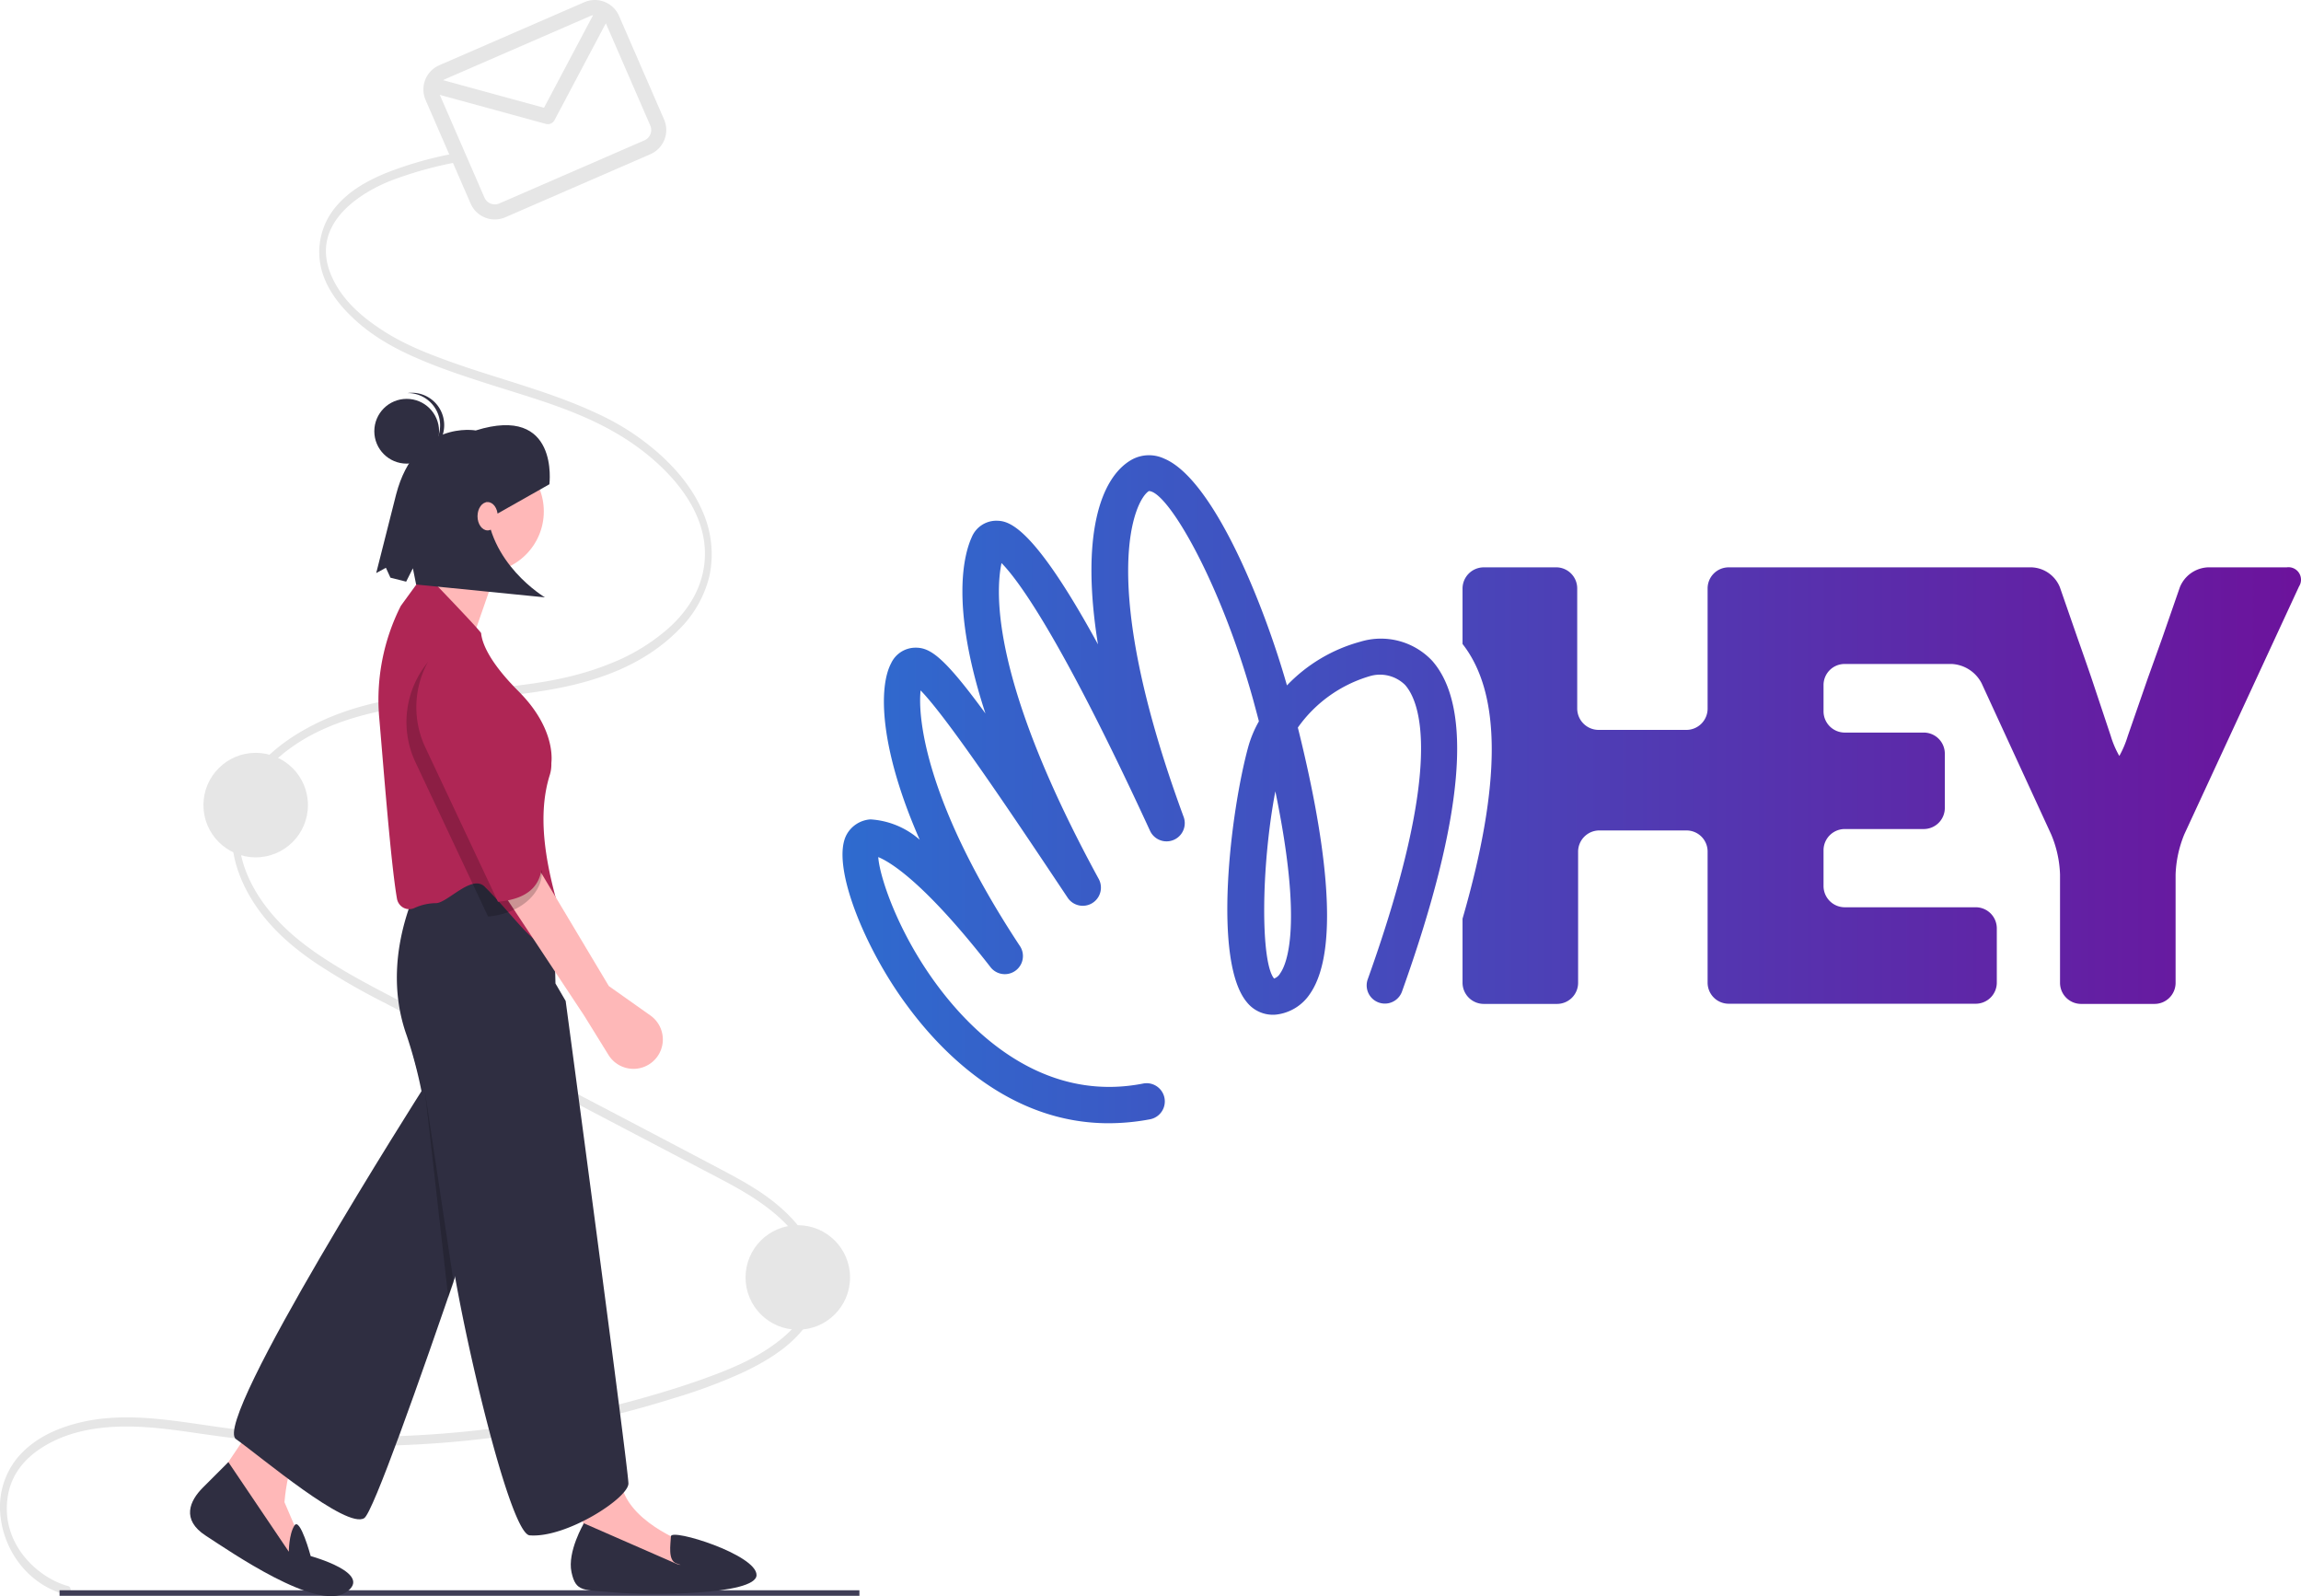 <svg xmlns="http://www.w3.org/2000/svg" xmlns:xlink="http://www.w3.org/1999/xlink" data-name="Layer 1" width="932.161" height="646.623" viewBox="0 0 932.161 646.623"><defs><linearGradient id="ae928bff-3575-4039-8931-1ea5500585a1-1110" x1="10.07" y1="883.098" x2="23.03" y2="883.098" gradientTransform="matrix(46.94, 0, 0, -24.447, -11.229, 22034.262)" gradientUnits="userSpaceOnUse"><stop offset="0" stop-color="#2d6dd0" data-darkreader-inline-stopcolor="" style="--darkreader-inline-stopcolor: #2457a6;"/><stop offset="0.99" stop-color="#6c139c" data-darkreader-inline-stopcolor="" style="--darkreader-inline-stopcolor: #560f7d;"/></linearGradient><linearGradient id="ab16e020-95e2-4019-a7f2-352f369779da-1111" x1="14.383" y1="889.089" x2="32.061" y2="889.089" gradientTransform="matrix(34.411, 0, 0, -37.396, -33.411, 33695.057)" xlink:href="#ae928bff-3575-4039-8931-1ea5500585a1-1110"/></defs><path d="M161.523,769.214c-12.471-3.368-27.649-17.378-24.399-36.634,1.612-9.55,7.797-15.732,14.21-19.729,8.871-5.529,18.974-7.613,28.71-8.139,11.23-.607,22.447.924,33.593,2.543,11.003,1.598,22.008,3.029,33.06,3.903a426.18,426.18,0,0,0,129.036-9.581q15.65-3.612,31.113-8.474a213.747,213.747,0,0,0,28.579-10.681c12.256-5.884,32.187-17.334,30.562-38.539-.862-11.244-7.483-20.224-14.162-26.48-8.075-7.565-17.42-12.542-26.572-17.375-42.57-22.482-85.224-44.696-127.836-67.042-9.945-5.215-19.956-10.291-29.608-16.403-9.036-5.722-18.031-12.369-25.303-21.559-6.352-8.027-12.027-18.803-11.827-30.85.166-9.99,4.712-18.468,10.28-24.804,13.785-15.686,33.286-22.046,50.91-25.378,21.897-4.139,44.11-4.118,66.021-8.114,17.692-3.227,36.595-9.457,50.984-24.056a45.6,45.6,0,0,0,12.429-21.715,42.678,42.678,0,0,0-2.556-25.768c-3.898-9.31-10.115-16.726-16.652-22.798A99.914,99.914,0,0,0,376.84,294.667c-19.433-9.26-39.868-14.082-59.773-21.188-9.762-3.485-19.623-7.307-28.688-13.293-7.68-5.072-16.046-11.908-20.318-22.074-8.816-20.975,12.215-33.475,24.132-38.211a155.156,155.156,0,0,1,24.941-7.14c1.797-.386,1.034-3.973-.754-3.589a149.217,149.217,0,0,0-26.191,7.648c-7.186,2.986-14.601,6.909-20.245,13.662a28.438,28.438,0,0,0-6.426,22.235c1.495,10.064,7.994,17.818,14.098,23.435,8.072,7.428,17.275,12.278,26.605,16.232,9.827,4.164,19.863,7.41,29.895,10.593,20.047,6.361,40.993,12.03,59.09,25.566,12.659,9.469,29.857,27.223,25.646,49.229-1.869,9.769-7.546,17.406-13.671,23.024a79.603,79.603,0,0,1-24.484,14.887c-40.103,16.139-84.238,4.598-123.308,26.518-13.284,7.453-29.419,21.023-29.549,42.374-.067,11.091,4.378,21.264,9.875,29.304,6.583,9.63,15.108,16.751,23.781,22.703a276.82,276.82,0,0,0,28.399,16.442q16.031,8.42,32.069,16.818l64.884,34.026,32.238,16.906c9.839,5.16,19.931,10.109,28.877,17.683,7.325,6.202,15.979,16.376,15.232,29.01-.594,10.033-7.259,17.274-13.349,22.115-7.887,6.268-16.746,10.323-25.561,13.692-10.167,3.886-20.502,7.11-30.856,10.008a416.592,416.592,0,0,1-64.737,12.671,425.692,425.692,0,0,1-65.765,2.451q-16.637-.67-33.223-2.662c-11.398-1.373-22.746-3.488-34.173-4.426-10.336-.849-20.771-.652-30.95,2.076-8.499,2.278-17.478,6.337-23.93,14.259a31.543,31.543,0,0,0-6.696,21.305,38.256,38.256,0,0,0,7.843,21.112,35.489,35.489,0,0,0,18.972,12.736c1.782.481,2.543-3.105.754-3.589Z" transform="translate(-133.919 -126.689)" fill="#e6e6e6" data-darkreader-inline-fill="" style="--darkreader-inline-fill: #26292b;"/><rect x="24.129" y="644.224" width="324.033" height="2.241" fill="#3f3d56" data-darkreader-inline-fill="" style="--darkreader-inline-fill: #323145;"/><circle cx="323.2" cy="517.502" r="21.168" fill="#e6e6e6" data-darkreader-inline-fill="" style="--darkreader-inline-fill: #d8d5d0;"/><circle cx="103.581" cy="326.148" r="21.168" fill="#e6e6e6" data-darkreader-inline-fill="" style="--darkreader-inline-fill: #d8d5d0;"/><path d="M276.9,686.827s-18.298,24.791-22.43,28.923-5.312,19.478-5.312,19.478l7.083,16.527-4.132,8.264-31.874-31.874,34.235-50.762Z" transform="translate(-133.919 -126.689)" fill="#ffb8b8" data-darkreader-inline-fill="" style="--darkreader-inline-fill: #ff9a9a;"/><path d="M354.814,535.131S288.583,736.945,281.5,741.667s-41.966-24.917-52-32,75.734-141.832,75.734-141.832c-13.576-44.269-7.084-54.544-7.084-54.544Z" transform="translate(-133.919 -126.689)" fill="#2f2e41" data-darkreader-inline-fill="" style="--darkreader-inline-fill: #262534;"/><path d="M250.929,755.297s-0-7.083,2.28-10.618,6.574,12.388,6.574,12.388,25.971,7.083,14.166,14.756-46.63-16.527-56.665-23.02-6.493-14.166-1.181-19.478l10.329-10.329Z" transform="translate(-133.919 -126.689)" fill="#2f2e41" data-darkreader-inline-fill="" style="--darkreader-inline-fill: #c5c0b8;"/><path d="M376.063,699.813s5.312,15.347,10.034,30.103,27.152,22.43,27.152,22.43l4.132,10.625L404.986,768.873l-36.006-8.854s1.181-11.805,1.181-15.937-18.888-38.957-18.888-38.957Z" transform="translate(-133.919 -126.689)" fill="#ffb8b8" data-darkreader-inline-fill="" style="--darkreader-inline-fill: #ff9a9a;"/><circle cx="195.514" cy="207.165" r="24.791" fill="#ffb8b8" data-darkreader-inline-fill="" style="--darkreader-inline-fill: #ff9a9a;"/><path d="M315.857,346.839c0,3.542-17.708,30.693-17.708,30.693l25.941,11.578,11.836-34.008Z" transform="translate(-133.919 -126.689)" fill="#ffb8b8" data-darkreader-inline-fill="" style="--darkreader-inline-fill: #ff9a9a;"/><path d="M339.467,476.106A18.61,18.61,0,0,1,358.165,494.244l.781,30.853,4.132,7.083S388.5,721.765,388.5,727.667s-25.244,22.181-40,21c-7.3-.584-23.667-67.65-30.161-104.367-4.623-26.139-9.135-54.586-13.666-75.586a186.643,186.643,0,0,0-5.933-22.369c-12.986-36.006,9.444-70.241,9.444-70.241h31.284Z" transform="translate(-133.919 -126.689)" fill="#2f2e41" data-darkreader-inline-fill="" style="--darkreader-inline-fill: #262534;"/><path d="M408.232,760.314s3.246.885-.295-.295-2.361-7.673-2.215-10.973,34.679,7.432,34.679,15.695-44.269,8.264-57.255,7.083-15.937,0-17.708-8.264,5.017-19.774,5.017-19.774Z" transform="translate(-133.919 -126.689)" fill="#2f2e41" data-darkreader-inline-fill="" style="--darkreader-inline-fill: #c5c0b8;"/><path d="M310.528,492.556c4.616,0,14.544-11.857,19.74-6.661,3.779,3.779,6.986,7.409,9.815,10.612,8.121,9.194,15.221,17.619,20.155,11.574.746-.914-1.761,1.197.329-.226a5.058,5.058,0,0,0,2.039-5.489c-7.159-22.427-11.616-43.913-5.924-61.859a14.56,14.56,0,0,0,.599-4.391q.001-.326.03-.653c.301-3.312.225-15.173-13.365-28.763-12.421-12.421-14.804-20.053-15.118-23.497-.074-.802-20.096-21.576-20.096-21.576a5.034,5.034,0,0,0-6.029,1.692l-6.413,8.818a84.349,84.349,0,0,0-8.796,44.674c1.736,20.01,4.751,59.581,7.227,73.855a5.215,5.215,0,0,0,1.931,3.289,4.972,4.972,0,0,0,5.089.602A21.435,21.435,0,0,1,310.528,492.556Z" transform="translate(-133.919 -126.689)" fill="#af2655" data-darkreader-inline-fill="" style="--darkreader-inline-fill: #8c1e44;"/><path d="M335.383,334.8l-4.45-4.703c.37,24.765,23.735,38.582,23.735,38.582l-52.167-5.201L301.182,356.909l-2.726,5.41-6.369-1.613-1.832-4.005-3.93,2.139,8.065-31.846c7.965-30.38,32.253-25.924,32.253-25.924,34.007-10.636,29.839,21.799,29.839,21.799Z" transform="translate(-133.919 -126.689)" fill="#2f2e41" data-darkreader-inline-fill="" style="--darkreader-inline-fill: #c5c0b8;"/><polygon points="181.595 525.642 172.134 441.966 183.767 519.477 181.595 525.642" opacity="0.2" style="isolation:isolate"/><circle cx="164.756" cy="174.699" r="13.117" fill="#2f2e41" data-darkreader-inline-fill="" style="--darkreader-inline-fill: #c5c0b8;"/><path d="M300.758,312.015c.273-.001.545.006.821-.011l.028-.002a13.117,13.117,0,0,0-1.711-26.179c-.276.018-.545.06-.815.094a13.101,13.101,0,0,1,1.678,26.098Z" transform="translate(-133.919 -126.689)" fill="#2f2e41" data-darkreader-inline-fill="" style="--darkreader-inline-fill: #c5c0b8;"/><ellipse cx="197.549" cy="209.132" rx="4.099" ry="5.739" fill="#ffb8b8" data-darkreader-inline-fill="" style="--darkreader-inline-fill: #ff9a9a;"/><path d="M380.563,526.143l16.852,11.926a11.901,11.901,0,0,1,.985,18.651l0,0a11.901,11.901,0,0,1-17.981-2.677l-9.752-15.767L336.35,486.416l14.22-10.462Z" transform="translate(-133.919 -126.689)" fill="#feb8b8" data-darkreader-inline-fill="" style="--darkreader-inline-fill: #fe9b9b;"/><path d="M353.5,479.667c.068,9.191-9.016,17.172-21.846,18.326l-29.432-62.535a38.214,38.214,0,0,1,5.14-40.642v0l29.71,36.106C337.996,446.618,344.693,462.887,353.5,479.667Z" transform="translate(-133.919 -126.689)" opacity="0.2"/><path d="M353.5,475.667c.068,9.191-5.016,15.172-17.846,16.326l-29.432-62.535a38.214,38.214,0,0,1,5.14-40.642v0l29.71,36.106C341.996,440.618,344.693,458.887,353.5,475.667Z" transform="translate(-133.919 -126.689)" fill="#af2655" data-darkreader-inline-fill="" style="--darkreader-inline-fill: #8c1e44;"/><path id="a85aa9a8-70f8-49a0-91e4-e8ca3e9b5e25-1112" data-name="Path 1" d="M1060.289,356.522h-31.912a12.88,12.88,0,0,0-11.361,8.032l-7.236,20.84-5.789,16.137-8.105,23.373a41.249,41.249,0,0,1-3.401,8.032,38.28,38.28,0,0,1-3.473-8.105L981.269,401.604c-1.52-4.486-4.052-11.723-5.644-16.209l-7.236-20.84a12.881,12.881,0,0,0-11.433-8.032H834.229a8.539,8.539,0,0,0-8.539,8.539h0v48.7a8.611,8.611,0,0,1-8.611,8.611H781.477a8.683,8.683,0,0,1-8.611-8.611V365.061a8.539,8.539,0,0,0-8.177-8.539H735.02a8.611,8.611,0,0,0-8.611,8.539V387.566c15.775,20.117,15.775,56.732,0,111.293v25.978a8.611,8.611,0,0,0,8.611,8.539h29.669a8.539,8.539,0,0,0,8.539-8.539h0V471.723a8.611,8.611,0,0,1,8.249-8.611H817.079a8.539,8.539,0,0,1,8.611,8.466l0.0.073v53.114a8.539,8.539,0,0,0,8.539,8.539h100.077a8.539,8.539,0,0,0,8.539-8.539V502.766a8.539,8.539,0,0,0-8.539-8.539H881.192a8.611,8.611,0,0,1-8.539-8.611V471.144a8.611,8.611,0,0,1,8.539-8.611h32.056a8.539,8.539,0,0,0,8.539-8.539h0V431.996a8.539,8.539,0,0,0-8.539-8.539H881.192a8.611,8.611,0,0,1-8.539-8.611V404.281a8.539,8.539,0,0,1,8.466-8.611l.073-0H924.609a14.472,14.472,0,0,1,12.084,7.815l28.149,61.146a45.516,45.516,0,0,1,3.618,16.354v43.852a8.539,8.539,0,0,0,8.539,8.539h29.669a8.539,8.539,0,0,0,8.611-8.466l0-.073V480.985a47.035,47.035,0,0,1,3.546-16.354L1065.282,364.265a5.065,5.065,0,0,0-4.993-7.743Z" transform="translate(-133.919 -126.689)" fill="url(#ae928bff-3575-4039-8931-1ea5500585a1-1110)"/><path id="ab32811a-36b8-48f6-a9b0-164845ebe4b4-1113" data-name="Path 2" d="M685.09,386.625A64.547,64.547,0,0,0,655.277,404.354c-9.479-33.287-29.886-83.651-49.785-91.9a14.472,14.472,0,0,0-13.315.579c-12.446,7.236-20.551,30.537-13.459,74.678-27.353-50.075-36.905-50.002-41.319-50.075a10.782,10.782,0,0,0-9.841,6.73c-2.967,6.585-8.901,27.136,5.572,71.349-17.439-23.88-22.794-26.919-28.945-26.629a10.927,10.927,0,0,0-9.262,6.296c-5.21,9.841-4.631,34.589,11.578,71.494a33.214,33.214,0,0,0-19.972-8.249,11.94,11.94,0,0,0-9.624,6.151c-6.585,12.084,7.236,46.022,24.314,69.034,13.821,18.887,41.536,47.904,81.769,47.904a90.744,90.744,0,0,0,16.788-1.592,7.374,7.374,0,0,0-2.562-14.523q-.131.023-.26.051c-33.431,6.513-58.613-11.867-73.882-28.366-22.794-24.676-32.78-54.344-33.359-63.389,4.776,1.954,18.525,10.058,45.299,44.358a7.339,7.339,0,1,0,11.94-8.539h0c-37.628-57.094-41.319-91.683-40.089-103.333,11.071,11.289,38.714,52.68,59.554,83.94a7.359,7.359,0,0,0,12.591-7.598C535.59,403.124,537.109,366.942,539.642,354.786c6.513,6.585,23.807,29.524,60.205,108.543a7.374,7.374,0,0,0,13.604-5.644c-35.313-95.88-19.972-128.371-14.111-132.061,7.598,0,28.945,36.615,42.26,84.591.796,2.967,1.592,5.861,2.316,8.683a46.167,46.167,0,0,0-4.342,10.42c-7.236,26.557-14.472,86.835-.507,103.406a13.459,13.459,0,0,0,11.723,4.993,19.031,19.031,0,0,0,13.894-8.539c12.953-18.887,5.355-66.284-4.993-107.747a54.489,54.489,0,0,1,28.945-20.768,14.472,14.472,0,0,1,14.472,3.473c5.934,6.657,16.281,31.55-15.124,119.325a7.37,7.37,0,0,0,13.894,4.921c25.037-69.974,28.945-115.056,12.229-134.015A28.511,28.511,0,0,0,685.09,386.625Zm-32.563,134.377a4.631,4.631,0,0,1-2.46,2.099c-5.427-6.44-5.427-44.575.507-75.836C661.79,501.319,655.277,517.167,652.527,521.002Z" transform="translate(-133.919 -126.689)" fill="url(#ab16e020-95e2-4019-a7f2-352f369779da-1111)"/><path d="M370.641,127.574l-58.777,25.552a10.694,10.694,0,0,0-5.538,14.055l18.251,41.983a10.694,10.694,0,0,0,14.055,5.538l58.777-25.552a10.694,10.694,0,0,0,5.538-14.055l-18.251-41.983A10.694,10.694,0,0,0,370.641,127.574Zm2.433,5.598a4.557,4.557,0,0,1,1.099-.316l-19.872,37.492-40.815-11.169a4.58,4.58,0,0,1,.811-.455Zm21.901,50.38L336.199,209.104a4.583,4.583,0,0,1-6.023-2.373l-18.087-41.606,42.96,11.756a3.052,3.052,0,0,0,3.502-1.514l20.799-39.243,18,41.405A4.583,4.583,0,0,1,394.976,183.552Z" transform="translate(-133.919 -126.689)" fill="#e6e6e6" data-darkreader-inline-fill="" style="--darkreader-inline-fill: #26292b;"/></svg>